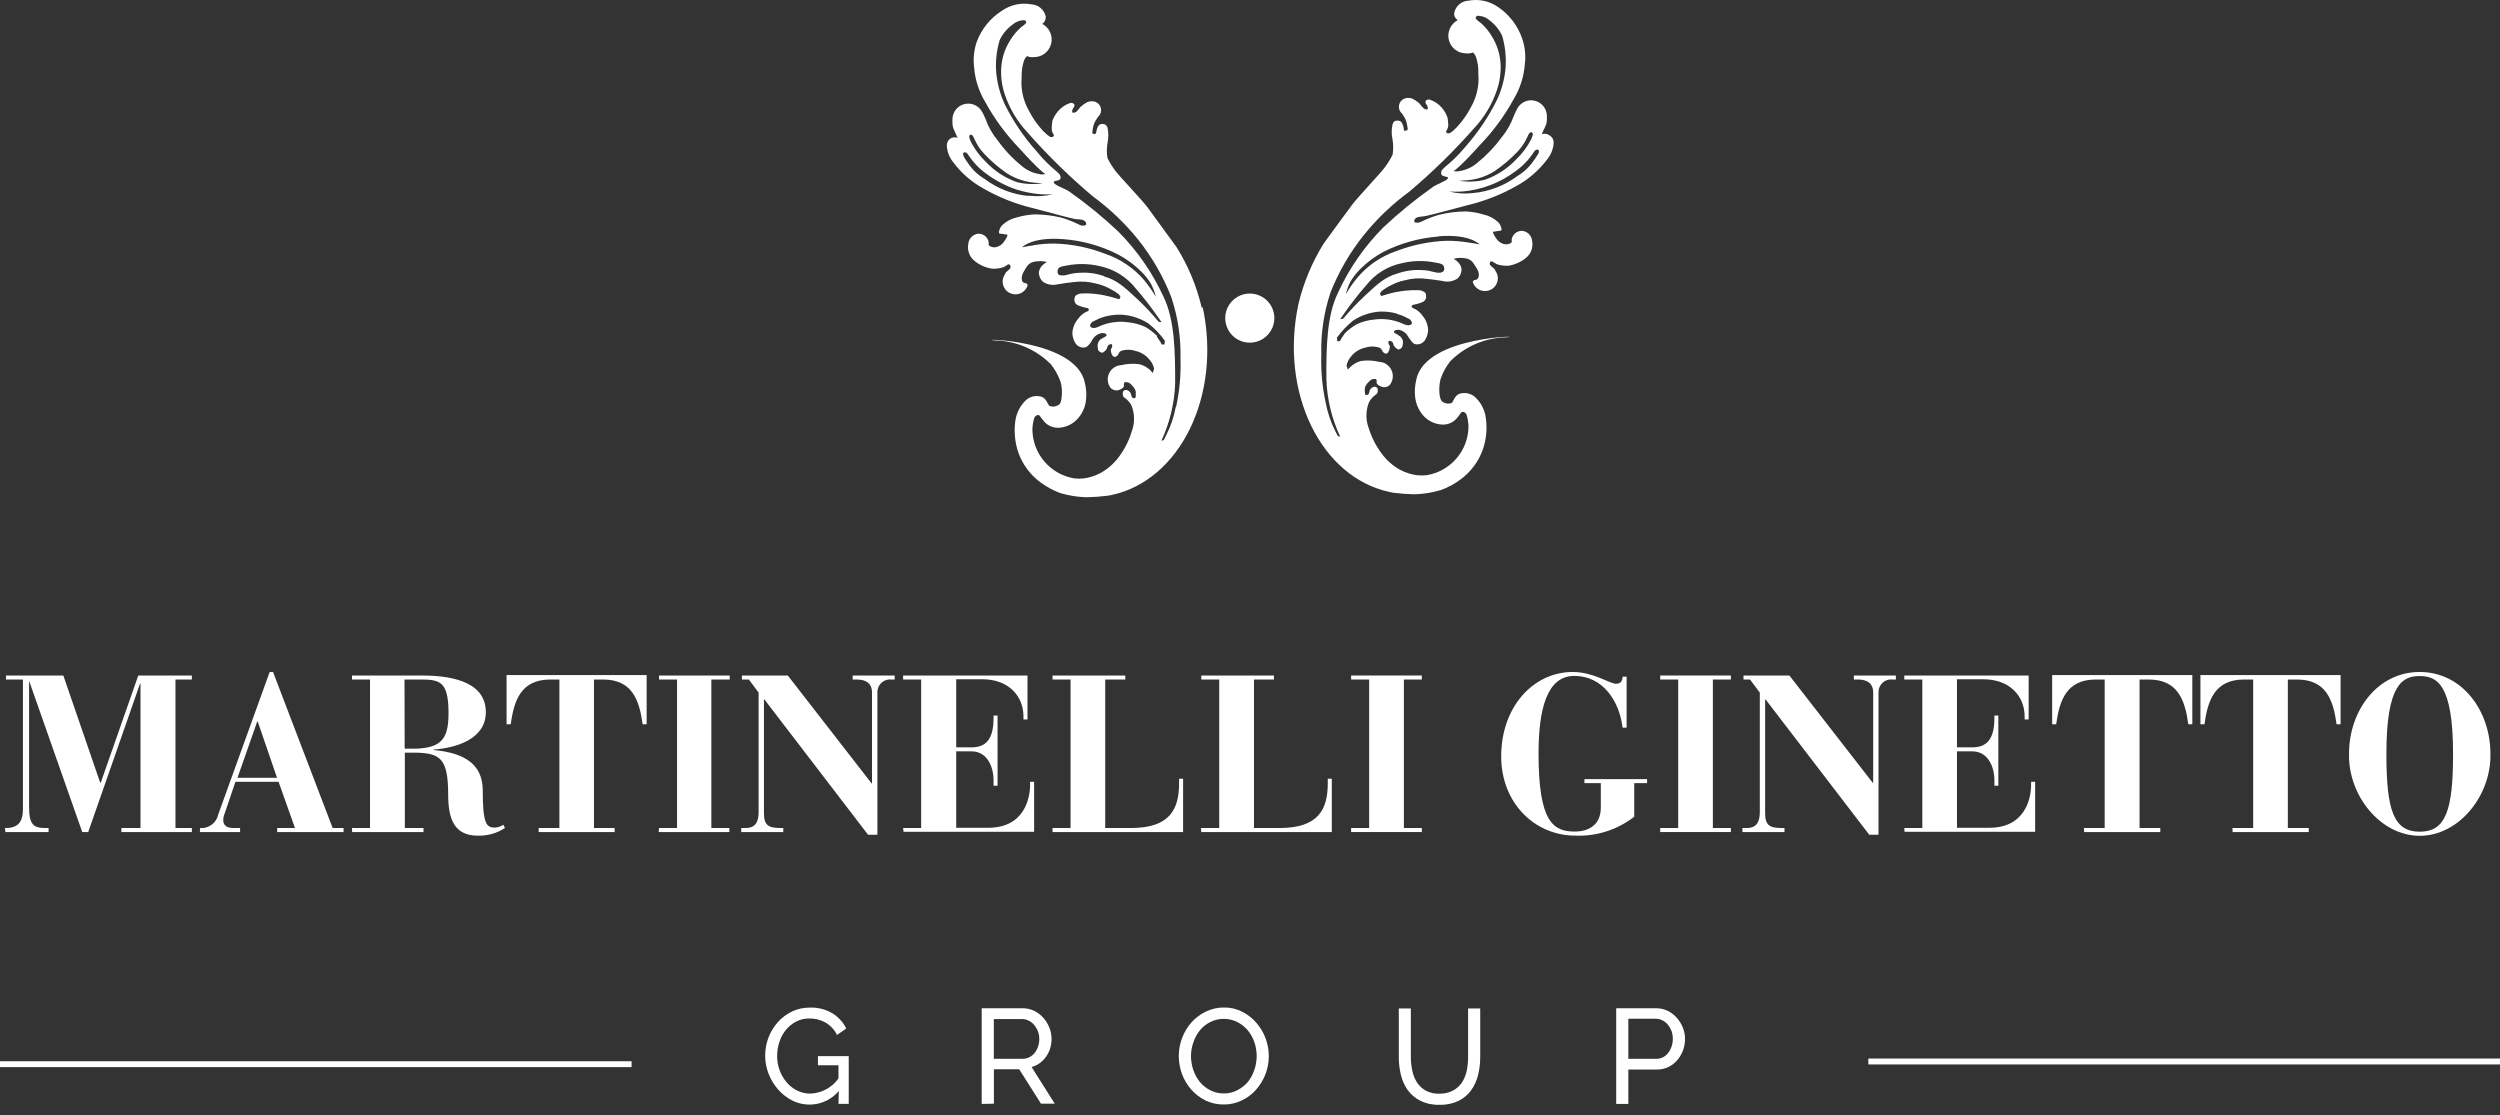 <svg width="213" height="95" viewBox="0 0 213 95" fill="none" xmlns="http://www.w3.org/2000/svg">
<rect x="0" y="0" width="213" height="95" fill="#333333" stroke="none"/>
<path d="M0.419 70.548H0.496C1.766 70.548 1.954 69.738 1.954 68.922V57.895H0.51V57.553H5.395L8.543 66.702H8.578L11.781 57.553H16.346V57.895H14.95V70.548H16.346V70.89H10.343V70.548H11.97V58.236H11.935L7.517 70.89H7.007L2.478 58.006V68.754C2.478 70.283 2.876 70.548 3.874 70.548H4.139V70.89H0.468L0.419 70.548Z" fill="white"/>
<path d="M17.05 70.548H17.294C17.602 70.521 17.893 70.397 18.125 70.194C18.357 69.99 18.519 69.719 18.586 69.417L22.976 57.252H23.262L28.343 70.548H29.271V70.89H23.618V70.548H25.132L23.736 66.612H20.058L19.151 69.285C19.073 69.464 19.029 69.655 19.018 69.85C19.018 70.478 19.549 70.548 19.926 70.548H20.456V70.89H17.029L17.05 70.548ZM23.604 66.27L21.957 61.475H21.915L20.233 66.27H23.604Z" fill="white"/>
<path d="M29.99 70.548H31.525V57.895H29.99V57.553H35.936C38.03 57.553 41.394 57.895 41.394 60.679C41.394 62.975 38.853 63.729 36.941 63.862V63.904C39.733 64.148 41.087 65.23 41.129 67.254C41.129 70.227 41.429 70.513 42.19 70.513C42.439 70.491 42.679 70.407 42.888 70.269L43.02 70.548C42.333 70.997 41.524 71.224 40.703 71.197C38.679 71.197 38.184 69.752 38.184 67.672C38.184 64.623 37.486 64.183 35.496 64.127H34.492V70.548H36.083V70.89H30.004L29.99 70.548ZM34.477 63.785H35.538C37.716 63.673 38.267 62.843 38.211 60.47C38.156 58.097 37.472 57.895 35.859 57.895H34.464L34.477 63.785Z" fill="white"/>
<path d="M45.903 70.548H47.661V57.895H46.887C44.423 57.895 43.795 59.618 43.516 61.705H43.16V57.518H55.094V61.705H54.752C54.466 59.611 53.845 57.895 51.381 57.895H50.606V70.548H52.365V70.89H45.889L45.903 70.548Z" fill="white"/>
<path d="M56.148 70.548H57.684V57.895H56.148V57.553H62.171V57.895H60.608V70.548H62.143V70.89H56.12L56.148 70.548Z" fill="white"/>
<path d="M63.155 70.548H63.497C64.084 70.548 64.635 70.346 64.635 69.187V59.011L63.804 57.895H63.211V57.553H67.12L74.259 66.744H74.294V58.976C74.294 58.278 73.841 57.895 73.01 57.895H72.647V57.553H76.227V57.895H75.962C75.814 57.876 75.664 57.888 75.522 57.931C75.379 57.974 75.246 58.045 75.133 58.142C75.019 58.238 74.927 58.357 74.862 58.491C74.797 58.626 74.76 58.772 74.755 58.92V71.12H73.959L65.13 59.597H65.088V69.285C65.088 70.359 65.507 70.548 66.568 70.548H66.736V70.89H63.155V70.548Z" fill="white"/>
<path d="M76.946 70.548H78.482V57.895H76.946V57.553H87.541V61.3H87.199V61.035C87.199 59.311 85.929 57.873 83.709 57.873H81.469V63.673H82.781C84.009 63.673 84.651 62.975 84.651 61.168V60.965H84.993V66.947H84.651V66.514C84.651 65.167 84.009 64.015 82.781 64.015H81.469V70.527H84.198C87.311 70.527 87.764 67.952 87.764 66.877V66.612H88.106V70.869H76.981L76.946 70.548Z" fill="white"/>
<path d="M89.676 70.548H91.212V57.895H89.676V57.553H95.874V57.895H94.164V70.548H96.349C99.698 70.548 100.459 68.922 100.459 66.723V66.346H100.801V70.89H89.676V70.548Z" fill="white"/>
<path d="M102.316 70.548H103.879V57.895H102.351V57.553H108.541V57.895H106.838V70.548H109.016C112.366 70.548 113.127 68.922 113.127 66.723V66.346H113.469V70.89H102.351L102.316 70.548Z" fill="white"/>
<path d="M115.116 70.548H116.651V57.895H115.116V57.553H121.139V57.895H119.61V70.548H121.139V70.89H115.116V70.548Z" fill="white"/>
<path d="M139.236 69.585C137.81 70.694 136.038 71.265 134.232 71.197C130.742 71.197 127.902 68.405 127.902 64.448C127.902 60.205 130.652 57.252 134.002 57.252C135.747 57.252 137.17 58.258 137.68 58.258C138.078 58.258 138.245 58.006 138.245 57.65H138.587V61.998H138.245C137.98 59.765 136.584 57.587 134.134 57.587C131.81 57.587 131.084 60.379 131.084 64.218C131.084 70.108 132.376 70.848 134.176 70.848C135.425 70.848 136.389 70.22 136.389 68.817V66.723H134.993V66.381H140.332V66.723H139.236V69.585Z" fill="white"/>
<path d="M141.449 70.548H142.984V57.895H141.449V57.553H147.472V57.895H145.936V70.548H147.472V70.89H141.449V70.548Z" fill="white"/>
<path d="M148.456 70.548H148.798C149.384 70.548 149.936 70.346 149.936 69.187V59.011L149.105 57.895H148.547V57.553H152.455L159.595 66.744V58.976C159.595 58.278 159.141 57.895 158.311 57.895H157.948V57.553H161.528V57.895H161.263C161.115 57.875 160.964 57.887 160.82 57.929C160.676 57.971 160.543 58.042 160.429 58.139C160.315 58.236 160.222 58.355 160.156 58.49C160.091 58.624 160.054 58.771 160.049 58.92V71.12H159.26L150.431 59.597H150.389V69.285C150.389 70.359 150.808 70.548 151.869 70.548H152.036V70.89H148.456V70.548Z" fill="white"/>
<path d="M162.247 70.548H163.782V57.895H162.247V57.553H172.841V61.3H172.499V61.035C172.499 59.311 171.229 57.873 168.975 57.873H166.734V63.673H168.046C169.275 63.673 169.924 62.975 169.924 61.168V60.965H170.259V66.947H169.924V66.514C169.924 65.167 169.275 64.015 168.046 64.015H166.734V70.527H169.484C172.597 70.527 173.051 67.952 173.051 66.877V66.612H173.393V70.869H162.268L162.247 70.548Z" fill="white"/>
<path d="M177.552 70.548H179.318V57.895H178.557C176.101 57.895 175.472 59.618 175.186 61.705H174.844V57.518H186.786V61.705H186.444C186.158 59.611 185.53 57.895 183.073 57.895H182.291V70.548H184.057V70.89H177.573L177.552 70.548Z" fill="white"/>
<path d="M190.206 70.548H191.972V57.895H191.19C188.733 57.895 188.105 59.618 187.819 61.705H187.477V57.518H199.418V61.705H199.076C198.79 59.611 198.169 57.895 195.706 57.895H194.924V70.548H196.704V70.89H190.22L190.206 70.548Z" fill="white"/>
<path d="M206.161 57.252C209.741 57.252 212.184 60.512 212.184 64.232C212.26 67.77 209.511 71.211 206.161 71.211C202.81 71.211 200.061 67.777 200.137 64.232C200.137 60.512 202.58 57.252 206.161 57.252ZM209.001 64.232C209.001 58.243 207.605 57.601 206.161 57.601C204.716 57.601 203.32 58.243 203.32 64.232C203.32 69.04 203.941 70.862 206.161 70.862C208.38 70.862 209.001 69.033 209.001 64.225V64.232Z" fill="white"/>
<path d="M71.467 92.951C70.991 93.515 70.338 93.901 69.615 94.046C68.891 94.192 68.14 94.089 67.482 93.754C67.029 93.521 66.623 93.204 66.289 92.819C65.946 92.427 65.675 91.978 65.486 91.493C65.293 91.004 65.194 90.483 65.193 89.957C65.185 88.898 65.571 87.874 66.275 87.082C66.612 86.706 67.02 86.4 67.475 86.182C67.948 85.958 68.466 85.843 68.99 85.847C69.673 85.82 70.349 85.992 70.937 86.342C71.435 86.656 71.838 87.1 72.102 87.626L71.314 88.178C71.099 87.738 70.759 87.371 70.337 87.124C69.911 86.885 69.429 86.764 68.941 86.775C68.549 86.769 68.163 86.863 67.817 87.047C67.487 87.22 67.195 87.457 66.959 87.745C66.714 88.048 66.527 88.394 66.407 88.764C66.276 89.151 66.21 89.556 66.212 89.964C66.209 90.386 66.282 90.804 66.428 91.2C66.565 91.573 66.769 91.918 67.028 92.219C67.273 92.512 67.578 92.75 67.922 92.917C68.27 93.091 68.656 93.18 69.046 93.175C69.517 93.157 69.978 93.032 70.393 92.808C70.808 92.584 71.166 92.268 71.439 91.884V90.76H69.688V89.985H72.312V94.047H71.439L71.467 92.951Z" fill="white"/>
<path d="M83.64 94.054V85.902H87.129C87.472 85.9 87.811 85.976 88.12 86.126C88.416 86.275 88.682 86.478 88.902 86.726C89.116 86.975 89.288 87.258 89.412 87.563C89.53 87.866 89.592 88.188 89.593 88.512C89.592 88.789 89.552 89.064 89.474 89.329C89.395 89.578 89.277 89.814 89.125 90.027C88.978 90.239 88.796 90.425 88.588 90.578C88.379 90.732 88.142 90.844 87.89 90.906L89.865 94.033H88.693L86.836 91.102H84.68V94.033L83.64 94.054ZM84.673 90.208H87.136C87.338 90.211 87.537 90.163 87.716 90.069C87.889 89.978 88.041 89.852 88.162 89.699C88.42 89.358 88.555 88.94 88.546 88.512C88.55 88.29 88.51 88.07 88.427 87.863C88.351 87.665 88.243 87.482 88.106 87.319C87.978 87.166 87.819 87.042 87.639 86.956C87.461 86.867 87.265 86.822 87.066 86.823H84.673V90.208Z" fill="white"/>
<path d="M104.263 94.103C103.72 94.109 103.183 93.989 102.693 93.754C102.232 93.525 101.822 93.207 101.486 92.819C101.146 92.431 100.881 91.984 100.704 91.499C100.525 91.01 100.432 90.493 100.432 89.971C100.434 88.909 100.823 87.884 101.527 87.089C101.873 86.711 102.287 86.403 102.749 86.181C103.228 85.952 103.753 85.835 104.284 85.839C104.825 85.83 105.36 85.955 105.841 86.202C106.302 86.436 106.712 86.758 107.048 87.151C107.386 87.54 107.651 87.987 107.83 88.471C108.009 88.955 108.102 89.468 108.102 89.985C108.1 91.043 107.71 92.063 107.006 92.853C106.668 93.236 106.254 93.545 105.792 93.761C105.316 93.992 104.792 94.109 104.263 94.103ZM101.472 89.971C101.472 90.38 101.541 90.785 101.674 91.171C101.8 91.544 101.992 91.891 102.239 92.197C102.483 92.489 102.785 92.727 103.126 92.895C103.48 93.074 103.873 93.165 104.27 93.161C104.679 93.167 105.083 93.068 105.443 92.874C105.777 92.7 106.076 92.463 106.322 92.177C106.562 91.868 106.748 91.521 106.873 91.15C107.134 90.386 107.134 89.556 106.873 88.792C106.746 88.42 106.552 88.075 106.301 87.773C106.054 87.484 105.753 87.247 105.415 87.075C105.058 86.898 104.665 86.806 104.267 86.806C103.868 86.806 103.476 86.898 103.119 87.075C102.781 87.245 102.482 87.483 102.239 87.773C101.994 88.076 101.805 88.421 101.681 88.792C101.544 89.172 101.474 89.573 101.472 89.978V89.971Z" fill="white"/>
<path d="M122.639 93.182C123.05 93.195 123.458 93.098 123.819 92.903C124.124 92.736 124.383 92.496 124.573 92.205C124.767 91.897 124.902 91.556 124.971 91.2C125.046 90.82 125.083 90.435 125.082 90.048V85.923H126.115V90.048C126.118 90.575 126.054 91.1 125.927 91.611C125.813 92.079 125.609 92.52 125.327 92.91C125.046 93.29 124.677 93.596 124.252 93.803C123.751 94.034 123.204 94.146 122.653 94.131C122.087 94.15 121.524 94.03 121.013 93.782C120.586 93.572 120.217 93.26 119.939 92.875C119.66 92.479 119.461 92.034 119.352 91.563C119.234 91.067 119.176 90.558 119.178 90.048V85.923H120.204V90.048C120.203 90.442 120.245 90.835 120.329 91.221C120.398 91.578 120.533 91.918 120.727 92.226C120.918 92.514 121.174 92.753 121.474 92.924C121.833 93.111 122.235 93.2 122.639 93.182Z" fill="white"/>
<path d="M137.701 94.054V85.902H141.1C141.443 85.899 141.782 85.975 142.091 86.126C142.389 86.271 142.655 86.475 142.872 86.726C143.089 86.974 143.261 87.257 143.382 87.563C143.504 87.865 143.565 88.187 143.563 88.512C143.564 88.843 143.507 89.171 143.396 89.483C143.283 89.788 143.118 90.072 142.907 90.32C142.697 90.566 142.438 90.766 142.147 90.906C141.842 91.054 141.508 91.128 141.169 91.123H138.734V94.054H137.701ZM138.734 90.208H141.114C141.315 90.212 141.513 90.166 141.693 90.076C141.863 89.984 142.013 89.858 142.133 89.706C142.258 89.542 142.355 89.358 142.419 89.162C142.489 88.952 142.524 88.733 142.523 88.512C142.527 88.275 142.487 88.038 142.405 87.814C142.327 87.619 142.219 87.438 142.084 87.277C141.951 87.127 141.79 87.006 141.609 86.921C141.432 86.838 141.239 86.796 141.044 86.796H138.734V90.208Z" fill="white"/>
<path d="M53.81 90.418H0V90.92H53.81V90.418Z" fill="white"/>
<path d="M213 90.188H159.183V90.69H213V90.188Z" fill="white"/>
<path fill-rule="evenodd" clip-rule="evenodd" d="M131.845 11.434C131.684 11.384 131.511 11.384 131.35 11.434L131.433 11.259C131.433 11.259 131.496 11.113 131.657 10.777C131.754 10.578 131.802 10.357 131.796 10.136C131.796 10.052 131.796 9.975 131.796 9.891C131.794 9.534 131.652 9.193 131.4 8.941C131.148 8.689 130.806 8.546 130.449 8.544C130.209 8.545 129.974 8.61 129.768 8.733C129.561 8.855 129.392 9.031 129.277 9.242L129.151 9.486C129.083 9.618 129.023 9.753 128.97 9.891C128.739 10.538 128.399 11.14 127.965 11.671C127.366 12.492 126.662 13.231 125.871 13.869C125.45 14.236 124.935 14.477 124.384 14.567C124.209 14.617 124.023 14.617 123.847 14.567C123.847 14.567 124.224 14.428 126.045 12.404C127.198 11.216 128.184 9.878 128.977 8.426C129.508 7.54 129.828 6.544 129.912 5.515C130.009 4.786 129.94 4.044 129.71 3.345C129.339 2.214 128.599 1.24 127.609 0.581C127.248 0.334 126.843 0.161 126.415 0.071C125.988 -0.019 125.546 -0.023 125.117 0.057C124.827 0.069 124.55 0.178 124.33 0.367C124.109 0.555 123.959 0.813 123.903 1.097C123.819 1.453 124.196 1.718 124.196 1.718C123.9 1.875 123.665 2.126 123.529 2.432C123.392 2.737 123.361 3.079 123.441 3.404C123.522 3.729 123.708 4.018 123.971 4.225C124.234 4.431 124.559 4.544 124.894 4.545C125.1 4.574 125.309 4.547 125.501 4.468C125.596 4.561 125.674 4.67 125.731 4.789C125.898 5.259 125.974 5.757 125.955 6.255C126.042 7.25 125.826 8.248 125.333 9.116C125.014 9.731 124.615 10.301 124.147 10.812C124.014 10.931 123.784 11.161 123.784 11.161L123.638 11.266L123.519 11.357H123.393H123.282L123.198 11.21C123.238 11.148 123.273 11.083 123.303 11.015C123.361 10.913 123.392 10.797 123.393 10.68C123.388 10.46 123.367 10.241 123.331 10.024C123.227 9.723 123.068 9.444 122.863 9.2C122.596 8.879 122.246 8.638 121.851 8.502C121.794 8.48 121.732 8.473 121.672 8.483C121.612 8.492 121.555 8.519 121.509 8.558C121.453 8.558 121.453 8.663 121.453 8.719C121.453 8.766 121.468 8.812 121.495 8.851C121.518 8.896 121.549 8.936 121.586 8.97L121.648 9.151C121.656 9.164 121.66 9.179 121.66 9.193C121.66 9.208 121.656 9.222 121.648 9.235L121.607 9.326H121.502C121.42 9.315 121.345 9.278 121.285 9.221C121.164 9.108 121.057 8.982 120.964 8.844C120.784 8.674 120.579 8.53 120.357 8.419C120.228 8.361 120.087 8.335 119.946 8.342C119.846 8.342 119.747 8.361 119.654 8.4C119.562 8.438 119.478 8.494 119.408 8.565C119.337 8.635 119.281 8.719 119.243 8.811C119.204 8.904 119.185 9.003 119.185 9.103C119.184 9.217 119.21 9.331 119.261 9.434C119.312 9.537 119.386 9.626 119.478 9.696C119.518 9.782 119.567 9.864 119.625 9.94C119.739 10.119 119.819 10.318 119.862 10.526C119.895 10.671 119.921 10.818 119.939 10.966C119.939 11.113 119.862 11.106 119.729 11.14C119.597 11.175 119.597 11.008 119.597 10.952C119.584 10.798 119.539 10.648 119.464 10.512C119.432 10.437 119.377 10.373 119.307 10.331C119.237 10.288 119.155 10.268 119.073 10.275C118.745 10.275 118.731 10.422 118.647 10.582C118.547 11.018 118.547 11.472 118.647 11.908C118.718 12.333 118.718 12.767 118.647 13.192C118.446 13.584 118.213 13.957 117.949 14.309C117.656 14.707 115.695 16.801 115.255 17.373C114.816 17.945 112.778 20.751 112.778 20.751C111.783 22.349 111.054 24.098 110.621 25.93C109.016 33.474 112.568 40.684 118.403 41.919L118.71 41.982C119.308 42.058 119.909 42.102 120.511 42.114C121.282 42.094 122.048 41.969 122.786 41.745C123.384 41.527 123.947 41.221 124.454 40.837C125.315 40.201 125.968 39.324 126.331 38.318C126.63 37.46 126.721 36.544 126.597 35.645C126.516 34.927 126.17 34.265 125.627 33.788C125.454 33.651 125.252 33.557 125.036 33.513C124.82 33.47 124.596 33.478 124.384 33.537C123.931 33.669 123.826 34.235 123.686 34.333C123.573 34.375 123.453 34.393 123.332 34.385C123.212 34.376 123.094 34.342 122.988 34.284C122.758 34.165 122.688 33.928 122.646 33.586C122.601 33.161 122.629 32.731 122.73 32.316C122.917 31.756 123.2 31.234 123.568 30.773C124.82 29.513 126.51 28.786 128.286 28.742C130.379 28.596 121.453 28.533 120.671 32.337L120.609 32.644C120.54 33.021 120.526 33.407 120.567 33.788C120.626 34.42 120.894 35.014 121.327 35.477C121.54 35.697 121.795 35.872 122.077 35.992C122.359 36.112 122.662 36.174 122.968 36.175C123.171 36.173 123.372 36.13 123.559 36.05C123.746 35.97 123.915 35.853 124.056 35.708C124.221 35.523 124.372 35.327 124.51 35.121C124.552 35.079 124.81 35.031 124.957 35.338C125.053 35.664 125.107 36.002 125.117 36.343C125.105 37.345 124.739 38.31 124.084 39.069C123.429 39.828 122.527 40.33 121.537 40.488C121.27 40.519 121.001 40.519 120.734 40.488C120.234 40.424 119.749 40.271 119.303 40.035C118.676 39.694 118.132 39.217 117.712 38.639C117.22 37.974 116.844 37.231 116.602 36.44C116.346 35.732 116.361 34.954 116.644 34.256C116.79 33.997 116.993 33.775 117.237 33.607L117.342 33.509C117.367 33.444 117.381 33.376 117.384 33.307C117.384 33.209 117.384 33.237 117.384 33.16C117.379 33.12 117.363 33.083 117.339 33.051C117.314 33.019 117.282 32.994 117.244 32.979C117.204 32.957 117.158 32.946 117.112 32.946C117.066 32.946 117.02 32.957 116.979 32.979C116.887 33.025 116.806 33.092 116.742 33.174C116.693 33.278 116.658 33.389 116.637 33.502C116.63 33.529 116.618 33.554 116.601 33.575C116.584 33.597 116.563 33.615 116.539 33.629C116.515 33.643 116.488 33.651 116.461 33.655C116.433 33.658 116.406 33.656 116.379 33.649C116.302 33.649 116.288 33.516 116.281 33.39C116.276 33.304 116.276 33.218 116.281 33.132C116.288 33.053 116.307 32.975 116.337 32.902C116.41 32.759 116.509 32.631 116.63 32.525C116.723 32.403 116.857 32.319 117.007 32.288C117.245 32.288 117.272 32.288 117.293 32.434C117.314 32.581 117.154 32.748 117.74 32.958C117.863 32.998 117.995 33.001 118.119 32.966C118.243 32.932 118.354 32.861 118.438 32.762C118.566 32.584 118.644 32.375 118.663 32.156C118.683 31.938 118.643 31.718 118.548 31.52C118.453 31.322 118.306 31.154 118.124 31.032C117.941 30.91 117.729 30.84 117.51 30.829C117.005 30.709 116.482 30.683 115.967 30.752C115.519 30.872 115.122 31.134 114.837 31.499L114.725 31.15C114.782 30.866 114.912 30.601 115.102 30.382C115.409 29.987 115.847 29.715 116.337 29.615C116.641 29.514 116.966 29.495 117.279 29.559C117.705 29.615 117.712 29.789 117.775 29.908C117.838 30.026 117.852 30.005 117.949 30.082C117.973 30.104 118.003 30.12 118.035 30.127C118.066 30.134 118.1 30.133 118.131 30.124L118.243 30.061C118.286 29.995 118.323 29.925 118.354 29.852C118.389 29.75 118.41 29.645 118.417 29.538C118.417 29.44 118.319 29.356 118.298 29.259C118.229 28.896 118.578 29.084 118.633 29.14C118.689 29.233 118.729 29.334 118.752 29.44C118.836 29.568 118.948 29.676 119.08 29.754C119.178 29.817 119.331 29.705 119.331 29.705C119.331 29.705 119.485 29.656 119.52 29.321C119.539 29.222 119.539 29.12 119.52 29.021C119.481 28.901 119.42 28.79 119.338 28.693C119.178 28.571 119.008 28.464 118.829 28.372C118.71 28.296 118.752 28.114 119.101 28.1C119.197 28.096 119.293 28.115 119.38 28.156C119.579 28.233 119.753 28.363 119.883 28.533C119.993 28.716 120.115 28.893 120.246 29.063C120.483 29.356 120.553 29.328 120.79 29.342C120.906 29.332 121.018 29.299 121.12 29.244C121.222 29.188 121.312 29.113 121.383 29.021C121.558 28.757 121.659 28.451 121.676 28.135C121.662 27.678 121.492 27.24 121.195 26.893C120.99 26.593 120.698 26.364 120.357 26.237C120.357 26.237 120.246 26.153 120.267 26.097C120.287 26.051 120.318 26.01 120.357 25.978L120.713 25.902C120.896 25.851 121.076 25.788 121.251 25.713C121.341 25.663 121.414 25.585 121.459 25.491C121.504 25.398 121.519 25.292 121.502 25.19C121.502 24.939 121.383 24.897 121.202 24.799C121.02 24.701 120.846 24.722 120.378 24.722C119.91 24.738 119.443 24.79 118.982 24.876C118.361 24.98 117.796 25.211 117.712 25.211C117.628 25.211 117.628 25.12 117.586 25.064C117.545 25.008 117.656 24.897 117.698 24.82C117.958 24.607 118.244 24.429 118.55 24.289C118.902 24.099 119.281 23.963 119.673 23.885C120.282 23.716 120.918 23.674 121.544 23.759C121.963 23.801 122.374 23.85 122.905 23.94C123.118 23.997 123.34 24.009 123.558 23.974C123.775 23.939 123.983 23.858 124.168 23.738C124.285 23.636 124.377 23.509 124.439 23.366C124.5 23.224 124.529 23.07 124.524 22.915C124.493 22.707 124.398 22.514 124.252 22.363C124.135 22.237 123.998 22.131 123.847 22.049C124.179 21.96 124.527 21.946 124.866 22.007C125.459 22.105 125.564 22.503 125.829 22.893C126.094 23.284 126.004 23.682 125.864 23.78C125.786 23.838 125.689 23.865 125.592 23.857L125.473 24.017C125.541 24.244 125.68 24.442 125.87 24.583C126.06 24.724 126.29 24.8 126.527 24.799C126.816 24.799 127.093 24.684 127.297 24.48C127.501 24.276 127.616 23.999 127.616 23.71C127.619 23.547 127.58 23.386 127.504 23.242L127.33 22.915C127.246 22.852 127.167 22.785 127.092 22.712L126.946 22.566C126.89 22.489 126.946 22.447 126.946 22.391C126.95 22.346 126.97 22.304 127.001 22.272H127.134C127.134 22.272 127.246 22.349 127.546 22.517C127.857 22.614 128.183 22.657 128.509 22.642C129.097 22.552 129.647 22.295 130.093 21.902C130.281 21.727 130.42 21.507 130.497 21.262C130.574 21.018 130.586 20.758 130.533 20.507C130.511 20.293 130.416 20.094 130.265 19.942C130.114 19.79 129.916 19.693 129.703 19.669C129.478 19.657 129.257 19.733 129.087 19.88C128.917 20.027 128.809 20.234 128.788 20.458C128.788 20.458 128.837 20.576 128.788 20.639C128.757 20.683 128.713 20.717 128.663 20.737C128.589 20.777 128.508 20.803 128.425 20.814C128.353 20.818 128.281 20.818 128.209 20.814C128.008 20.774 127.822 20.68 127.672 20.541C127.577 20.458 127.497 20.359 127.434 20.248C127.35 20.134 127.279 20.01 127.225 19.878C127.148 19.683 127.344 19.732 127.344 19.732C127.437 19.707 127.533 19.691 127.63 19.683C127.867 19.648 127.937 19.683 127.93 19.509C127.916 19.422 127.89 19.337 127.853 19.257C127.803 19.116 127.716 18.991 127.602 18.894C127.265 18.585 126.85 18.372 126.401 18.28C125.908 18.126 125.396 18.037 124.88 18.015C124.125 18.021 123.373 18.114 122.639 18.294C122.112 18.439 121.6 18.636 121.111 18.881L120.881 18.964C120.803 18.982 120.722 18.982 120.643 18.964C120.525 18.964 120.497 18.881 120.497 18.881C120.489 18.824 120.497 18.767 120.521 18.715C120.544 18.663 120.582 18.619 120.629 18.587C120.804 18.441 121.125 18.469 121.46 18.406C121.795 18.343 123.254 17.952 125.026 17.485C126.516 17.13 127.947 16.563 129.277 15.803C130.266 15.25 131.129 14.496 131.81 13.59C132.138 13.195 132.333 12.707 132.369 12.194C132.38 12.048 132.345 11.902 132.269 11.777C132.192 11.651 132.078 11.553 131.943 11.496L131.845 11.434ZM124.964 15.363C125.803 15.3 126.615 15.034 127.33 14.588C128.037 14.107 128.692 13.552 129.284 12.934C130.212 11.943 130.135 11.273 130.47 11.266C130.617 11.266 130.596 11.482 130.589 11.517C130.548 11.666 130.489 11.809 130.414 11.943C130.099 12.546 129.686 13.093 129.193 13.562C128.456 14.353 127.539 14.954 126.52 15.314C125.8 15.488 125.053 15.519 124.322 15.405L124.964 15.363ZM119.038 26.753C119.314 26.82 119.579 26.923 119.827 27.06L120.127 27.214C120.127 27.214 120.469 27.542 120.176 27.674C119.883 27.807 119.534 27.57 119.331 27.5C118.999 27.367 118.652 27.276 118.298 27.228C117.889 27.171 117.473 27.171 117.063 27.228C116.543 27.277 116.035 27.416 115.563 27.639C115.205 27.852 114.875 28.108 114.579 28.4L114.292 28.826L114.174 29.049L113.943 29.084L113.902 28.777C114.298 28.225 114.768 27.73 115.297 27.304C115.963 26.872 116.726 26.613 117.517 26.551C118.023 26.525 118.529 26.582 119.017 26.718L119.038 26.753ZM122.772 23.229C122.656 23.242 122.539 23.242 122.423 23.229L122.074 23.152C121.778 23.07 121.474 23.023 121.167 23.012C120.457 22.968 119.745 23.065 119.073 23.298C118.026 23.598 117.391 24.157 116.281 25.204C115.625 25.816 115.007 26.469 114.432 27.158L114.188 27.2L114.523 26.704C115.103 25.876 115.727 25.079 116.393 24.317C117.155 23.335 118.245 22.661 119.464 22.419C120.366 22.203 121.303 22.182 122.214 22.356C122.835 22.454 122.988 22.531 123.037 22.768C123.107 23.117 122.898 23.18 122.779 23.208L122.772 23.229ZM122.577 20.13C125.271 19.913 126.066 20.828 126.066 20.828L125.843 20.779C125.843 20.779 125.347 20.688 125.145 20.667C124.525 20.562 123.897 20.511 123.268 20.514C121.796 20.565 120.342 20.862 118.969 21.393C117.671 21.832 116.519 22.619 115.639 23.668C115.277 24.105 114.952 24.572 114.669 25.064C114.751 24.706 114.875 24.36 115.039 24.031C115.275 23.625 115.563 23.252 115.898 22.922C116.483 22.334 117.154 21.837 117.887 21.449C119.347 20.713 120.939 20.272 122.57 20.151L122.577 20.13ZM121.99 15.998C120.539 17.025 119.161 18.151 117.866 19.369C116.254 20.986 114.943 22.877 113.992 24.952C113.036 26.914 112.994 29.628 113.008 32.309C113.062 34 113.461 35.663 114.181 37.194L113.985 37.159L113.769 36.733C113.386 35.973 113.111 35.162 112.952 34.326C112.657 32.971 112.53 31.586 112.575 30.201C112.526 28.417 112.789 26.639 113.35 24.945C114.047 23.168 115.009 21.506 116.205 20.018C117.318 18.634 118.609 17.402 120.043 16.354C122.038 14.674 123.904 12.847 125.627 10.889C126.471 9.979 127.115 8.902 127.518 7.728C127.77 7.013 127.883 6.258 127.853 5.501C127.814 4.653 127.559 3.83 127.113 3.107C126.854 2.664 126.524 2.265 126.136 1.928C126.037 1.866 125.944 1.796 125.857 1.718C125.71 1.572 125.717 1.509 125.717 1.509L125.822 1.356C125.898 1.337 125.977 1.337 126.052 1.356C126.36 1.381 126.652 1.506 126.883 1.711C127.349 2.057 127.725 2.509 127.979 3.031C128.246 3.936 128.345 4.882 128.272 5.822C128.183 6.771 127.928 7.698 127.518 8.558C126.811 9.972 125.924 11.288 124.88 12.473C123.421 14.232 122.744 14.281 122.786 14.763C122.786 15.133 123.442 14.972 123.365 15.188C123.289 15.405 122.493 15.642 122.011 15.97L121.99 15.998ZM131.029 13.143C130.939 13.304 130.839 13.458 130.728 13.604C130.357 14.173 129.86 14.651 129.277 15C128.186 15.816 126.892 16.316 125.536 16.445C124.848 16.533 124.149 16.49 123.477 16.319C123.835 16.338 124.194 16.338 124.552 16.319C126.221 16.186 127.817 15.578 129.151 14.567C129.767 14.124 130.293 13.568 130.701 12.927C130.91 12.606 131.294 12.718 131.029 13.165" fill="white"/>
<path fill-rule="evenodd" clip-rule="evenodd" d="M102.386 26.216C101.959 24.382 101.23 22.632 100.229 21.037C100.229 21.037 98.198 18.245 97.758 17.652C97.319 17.059 95.351 14.986 95.058 14.595C94.79 14.245 94.557 13.872 94.36 13.478C94.285 13.051 94.285 12.614 94.36 12.187C94.452 11.752 94.452 11.303 94.36 10.868C94.269 10.708 94.255 10.589 93.934 10.561C93.851 10.553 93.767 10.572 93.696 10.614C93.624 10.657 93.568 10.722 93.536 10.798C93.465 10.935 93.42 11.085 93.403 11.238C93.403 11.294 93.334 11.441 93.271 11.427C93.208 11.413 93.055 11.427 93.068 11.252C93.082 11.078 93.124 10.868 93.138 10.812C93.184 10.605 93.264 10.407 93.376 10.226C93.436 10.151 93.487 10.069 93.529 9.982C93.619 9.91 93.691 9.818 93.74 9.714C93.79 9.61 93.816 9.497 93.815 9.382C93.815 9.282 93.796 9.183 93.757 9.092C93.719 9 93.663 8.916 93.592 8.846C93.521 8.776 93.437 8.721 93.345 8.683C93.253 8.646 93.154 8.627 93.054 8.628C92.914 8.619 92.773 8.643 92.643 8.698C92.425 8.812 92.223 8.956 92.043 9.123C91.945 9.259 91.838 9.388 91.722 9.507C91.658 9.56 91.58 9.594 91.498 9.605H91.394L91.352 9.521C91.344 9.507 91.34 9.492 91.34 9.476C91.34 9.46 91.344 9.444 91.352 9.43C91.352 9.375 91.407 9.256 91.407 9.256C91.442 9.22 91.473 9.181 91.498 9.137C91.525 9.098 91.54 9.052 91.54 9.005C91.54 8.949 91.54 8.872 91.484 8.844C91.44 8.803 91.385 8.776 91.325 8.766C91.265 8.756 91.204 8.764 91.149 8.788C90.752 8.92 90.401 9.162 90.137 9.486C89.929 9.726 89.768 10.003 89.662 10.303C89.622 10.533 89.603 10.767 89.607 11.001C89.608 11.118 89.639 11.233 89.697 11.336C89.725 11.402 89.761 11.465 89.802 11.524L89.711 11.671H89.607H89.474L89.362 11.587L89.216 11.482L88.846 11.133C88.377 10.621 87.978 10.048 87.659 9.43C87.169 8.564 86.954 7.568 87.045 6.576C87.026 6.078 87.1 5.581 87.262 5.11C87.321 4.988 87.402 4.877 87.499 4.782C87.69 4.865 87.9 4.893 88.106 4.866C88.441 4.865 88.766 4.752 89.029 4.546C89.292 4.339 89.478 4.05 89.559 3.725C89.639 3.4 89.608 3.058 89.471 2.752C89.335 2.447 89.1 2.196 88.804 2.039C88.903 1.969 88.983 1.874 89.034 1.764C89.086 1.654 89.107 1.532 89.097 1.411C89.037 1.127 88.885 0.871 88.664 0.683C88.443 0.495 88.166 0.385 87.876 0.371C87.446 0.29 87.005 0.296 86.577 0.387C86.149 0.478 85.744 0.653 85.384 0.902C84.379 1.533 83.613 2.481 83.207 3.596C82.974 4.294 82.903 5.036 82.997 5.766C83.081 6.799 83.403 7.797 83.939 8.684C84.732 10.133 85.715 11.468 86.864 12.655C88.692 14.686 89.069 14.825 89.069 14.825C88.891 14.874 88.703 14.874 88.525 14.825C87.975 14.733 87.461 14.492 87.038 14.127C86.255 13.492 85.562 12.753 84.979 11.929C84.54 11.401 84.2 10.798 83.974 10.149C83.926 10.031 83.821 9.807 83.793 9.745L83.66 9.5C83.511 9.242 83.28 9.041 83.004 8.928C82.728 8.815 82.422 8.797 82.134 8.877C81.847 8.957 81.594 9.13 81.415 9.369C81.237 9.608 81.143 9.9 81.148 10.198C81.141 10.277 81.141 10.357 81.148 10.435C81.143 10.658 81.19 10.878 81.287 11.078C81.448 11.419 81.504 11.566 81.504 11.566L81.595 11.741C81.431 11.687 81.255 11.687 81.092 11.741C80.958 11.799 80.846 11.897 80.77 12.022C80.695 12.147 80.661 12.293 80.673 12.438C80.705 12.95 80.898 13.439 81.225 13.834C81.905 14.744 82.771 15.498 83.765 16.047C85.093 16.812 86.525 17.381 88.015 17.736C89.788 18.203 91.24 18.601 91.575 18.657C91.91 18.713 92.231 18.657 92.412 18.831C92.46 18.863 92.498 18.907 92.521 18.959C92.545 19.011 92.553 19.068 92.545 19.125C92.51 19.173 92.457 19.205 92.398 19.215C92.32 19.233 92.239 19.233 92.161 19.215C92.098 19.215 92.161 19.215 91.924 19.132C91.438 18.883 90.928 18.684 90.402 18.538C89.668 18.361 88.917 18.27 88.162 18.266C87.644 18.289 87.13 18.376 86.634 18.524C86.185 18.621 85.771 18.836 85.433 19.146C85.322 19.245 85.236 19.369 85.182 19.509C85.143 19.587 85.119 19.672 85.112 19.76C85.112 19.955 85.168 19.899 85.405 19.927L85.698 19.976C85.698 19.976 85.887 19.934 85.817 20.123C85.762 20.257 85.689 20.384 85.601 20.5C85.541 20.609 85.463 20.708 85.37 20.793C85.218 20.928 85.032 21.022 84.833 21.065C84.758 21.069 84.684 21.069 84.609 21.065C84.529 21.052 84.451 21.026 84.379 20.988C84.324 20.97 84.277 20.933 84.247 20.883C84.198 20.828 84.247 20.709 84.247 20.709C84.227 20.484 84.121 20.275 83.95 20.126C83.78 19.978 83.558 19.902 83.332 19.913C83.118 19.938 82.919 20.035 82.768 20.189C82.617 20.342 82.523 20.543 82.502 20.758C82.451 21.009 82.464 21.268 82.541 21.513C82.618 21.757 82.756 21.977 82.942 22.154C83.388 22.547 83.938 22.803 84.526 22.893C84.852 22.909 85.178 22.867 85.489 22.768C85.632 22.694 85.77 22.61 85.901 22.517L86.033 22.552C86.064 22.582 86.083 22.621 86.089 22.663C86.089 22.726 86.089 22.768 86.089 22.845C86.044 22.897 85.995 22.946 85.943 22.991C85.845 23.089 85.712 23.194 85.712 23.194L85.538 23.515C85.462 23.661 85.424 23.824 85.426 23.989C85.426 24.252 85.521 24.506 85.693 24.704C85.865 24.902 86.103 25.032 86.363 25.068C86.624 25.105 86.888 25.046 87.108 24.903C87.329 24.76 87.49 24.542 87.562 24.289L87.443 24.129C87.346 24.137 87.249 24.11 87.171 24.052C87.031 23.954 86.976 23.556 87.213 23.166C87.45 22.775 87.583 22.384 88.169 22.286C88.51 22.226 88.859 22.238 89.195 22.321C89.044 22.407 88.906 22.512 88.783 22.635C88.636 22.788 88.54 22.983 88.511 23.194C88.507 23.348 88.537 23.502 88.599 23.644C88.66 23.786 88.752 23.914 88.867 24.017C89.052 24.136 89.26 24.215 89.477 24.25C89.695 24.284 89.917 24.274 90.13 24.22C90.668 24.129 91.072 24.073 91.491 24.031C92.117 23.949 92.752 23.992 93.362 24.157C93.755 24.239 94.136 24.375 94.492 24.561C94.793 24.709 95.079 24.886 95.344 25.092C95.385 25.169 95.49 25.28 95.448 25.343C95.406 25.406 95.406 25.49 95.323 25.49C94.908 25.355 94.486 25.243 94.059 25.155C93.599 25.067 93.132 25.013 92.664 24.994C92.196 24.994 92.014 24.994 91.84 25.071C91.666 25.148 91.568 25.21 91.54 25.462C91.523 25.566 91.538 25.673 91.585 25.768C91.631 25.863 91.705 25.942 91.798 25.992C91.972 26.069 92.152 26.132 92.336 26.181L92.684 26.257C92.727 26.288 92.76 26.329 92.782 26.376C92.782 26.432 92.684 26.509 92.684 26.509C92.345 26.64 92.053 26.871 91.847 27.172C91.549 27.519 91.38 27.957 91.365 28.414C91.382 28.731 91.486 29.038 91.666 29.3C91.737 29.392 91.826 29.466 91.929 29.521C92.031 29.575 92.144 29.607 92.259 29.614C92.489 29.614 92.559 29.614 92.803 29.342C93.047 29.07 92.964 29.07 93.159 28.812C93.287 28.638 93.465 28.507 93.669 28.435C93.754 28.39 93.851 28.37 93.948 28.379C94.297 28.379 94.332 28.575 94.22 28.651C93.969 28.819 93.78 28.868 93.704 28.965C93.62 29.062 93.56 29.177 93.529 29.3C93.509 29.399 93.509 29.501 93.529 29.601C93.529 29.928 93.724 29.984 93.724 29.984C93.724 29.984 93.871 30.089 93.969 30.033C94.102 29.957 94.215 29.849 94.297 29.719C94.339 29.621 94.359 29.475 94.422 29.419C94.485 29.363 94.827 29.168 94.75 29.538C94.75 29.635 94.639 29.719 94.639 29.817C94.643 29.921 94.662 30.025 94.695 30.124C94.729 30.199 94.768 30.271 94.813 30.34L94.925 30.403C94.956 30.413 94.989 30.413 95.021 30.406C95.053 30.399 95.082 30.383 95.106 30.361C95.204 30.285 95.225 30.298 95.281 30.187C95.337 30.075 95.344 29.894 95.776 29.831C96.091 29.773 96.415 29.795 96.719 29.894C97.207 29.998 97.644 30.269 97.954 30.661C98.145 30.879 98.276 31.144 98.331 31.429L98.212 31.778C97.93 31.412 97.535 31.149 97.088 31.031C96.572 30.962 96.047 30.988 95.539 31.108C95.32 31.118 95.108 31.187 94.925 31.308C94.742 31.428 94.595 31.596 94.5 31.794C94.404 31.991 94.365 32.211 94.384 32.429C94.404 32.648 94.482 32.857 94.611 33.034C94.697 33.129 94.808 33.198 94.931 33.233C95.054 33.269 95.185 33.27 95.309 33.237C95.888 33.02 95.735 32.867 95.755 32.713C95.776 32.56 95.804 32.539 96.035 32.567C96.185 32.593 96.319 32.676 96.412 32.797C96.529 32.906 96.628 33.033 96.705 33.174C96.739 33.249 96.76 33.329 96.767 33.411C96.774 33.495 96.774 33.579 96.767 33.662C96.767 33.795 96.767 33.9 96.67 33.928C96.616 33.939 96.56 33.931 96.513 33.904C96.465 33.877 96.429 33.833 96.412 33.781C96.392 33.665 96.357 33.552 96.307 33.446C96.245 33.365 96.167 33.298 96.076 33.251C95.989 33.215 95.891 33.215 95.804 33.251C95.768 33.269 95.736 33.295 95.712 33.328C95.688 33.361 95.671 33.399 95.665 33.439C95.653 33.487 95.653 33.538 95.665 33.586C95.667 33.652 95.679 33.718 95.7 33.781C95.734 33.819 95.771 33.854 95.811 33.886C96.057 34.051 96.258 34.274 96.397 34.535C96.681 35.233 96.696 36.011 96.439 36.719C96.202 37.511 95.829 38.255 95.337 38.918C94.913 39.495 94.367 39.971 93.738 40.314C93.302 40.542 92.83 40.693 92.343 40.76C92.076 40.793 91.806 40.793 91.54 40.76C90.55 40.6 89.649 40.095 88.994 39.336C88.339 38.576 87.973 37.61 87.96 36.608C87.966 36.269 88.02 35.933 88.12 35.61C88.267 35.296 88.525 35.351 88.56 35.393C88.702 35.598 88.856 35.793 89.02 35.98C89.306 36.271 89.694 36.439 90.102 36.447C90.409 36.446 90.713 36.383 90.996 36.264C91.278 36.144 91.535 35.969 91.749 35.749C92.197 35.29 92.473 34.692 92.531 34.053C92.572 33.672 92.558 33.286 92.489 32.909L92.426 32.602C91.652 28.798 82.697 28.854 84.819 29.007C86.591 29.053 88.277 29.777 89.53 31.031C89.899 31.493 90.184 32.014 90.374 32.574C90.478 32.989 90.504 33.419 90.451 33.844C90.409 34.214 90.347 34.451 90.109 34.542C90.003 34.6 89.886 34.635 89.765 34.642C89.644 34.649 89.523 34.629 89.411 34.584C89.265 34.465 89.16 33.928 88.713 33.795C88.502 33.735 88.279 33.726 88.063 33.768C87.847 33.811 87.644 33.904 87.471 34.039C86.932 34.522 86.587 35.184 86.501 35.903C86.383 36.8 86.474 37.712 86.766 38.569C87.129 39.578 87.783 40.456 88.644 41.095C89.156 41.472 89.717 41.778 90.312 42.003C91.051 42.224 91.816 42.346 92.587 42.366C93.189 42.354 93.79 42.309 94.387 42.233L94.695 42.177C100.529 40.935 104.082 33.725 102.476 26.188L102.386 26.216ZM82.697 11.475C83.039 11.475 82.956 12.173 83.884 13.136C84.473 13.759 85.128 14.316 85.838 14.797C86.555 15.243 87.369 15.509 88.211 15.572L88.846 15.614C88.116 15.725 87.373 15.694 86.654 15.523C85.633 15.165 84.713 14.564 83.974 13.771C83.486 13.299 83.073 12.752 82.753 12.152C82.686 12.015 82.63 11.873 82.586 11.727C82.586 11.727 82.551 11.475 82.697 11.475ZM87.632 16.696C86.277 16.57 84.984 16.069 83.898 15.251C83.311 14.906 82.814 14.428 82.446 13.855C82.335 13.71 82.234 13.556 82.146 13.395C81.881 12.948 82.258 12.836 82.474 13.157C82.883 13.796 83.409 14.353 84.023 14.797C84.799 15.372 85.658 15.823 86.571 16.137C87.236 16.348 87.921 16.486 88.616 16.549C88.974 16.569 89.332 16.569 89.69 16.549C89.018 16.72 88.319 16.76 87.632 16.668V16.696ZM88.008 20.918C87.813 20.918 87.311 21.03 87.311 21.03L87.08 21.072C87.08 21.072 87.862 20.172 90.57 20.374C92.202 20.492 93.794 20.936 95.253 21.679C95.988 22.067 96.661 22.563 97.249 23.152C97.587 23.477 97.874 23.851 98.1 24.261C98.269 24.589 98.395 24.936 98.477 25.294C98.192 24.804 97.868 24.337 97.507 23.898C96.623 22.855 95.473 22.071 94.178 21.63C92.806 21.094 91.352 20.796 89.879 20.751C89.25 20.743 88.621 20.794 88.001 20.904L88.008 20.918ZM94.073 23.529C93.402 23.291 92.69 23.194 91.98 23.242C91.671 23.252 91.364 23.297 91.065 23.375C90.961 23.41 90.807 23.438 90.716 23.459C90.603 23.473 90.488 23.473 90.374 23.459C90.256 23.459 90.046 23.375 90.116 23.019C90.158 22.782 90.319 22.712 90.933 22.614C91.843 22.441 92.78 22.459 93.683 22.67C94.9 22.92 95.991 23.592 96.76 24.569C97.424 25.333 98.046 26.132 98.624 26.962L98.966 27.458L98.715 27.416C98.144 26.722 97.529 26.067 96.872 25.455C95.762 24.415 95.12 23.85 94.08 23.556L94.073 23.529ZM98.589 28.623C98.292 28.337 97.964 28.084 97.612 27.87C97.137 27.647 96.627 27.507 96.105 27.458C95.695 27.397 95.279 27.397 94.869 27.458C94.515 27.507 94.168 27.599 93.836 27.73C93.634 27.8 93.285 28.044 92.992 27.904C92.698 27.765 93.047 27.437 93.047 27.437L93.347 27.283C93.595 27.15 93.857 27.047 94.129 26.976C94.617 26.84 95.124 26.786 95.63 26.816C96.423 26.876 97.189 27.135 97.856 27.57C98.388 27.993 98.858 28.489 99.252 29.042L99.21 29.349H98.973L98.861 29.119C98.861 29.119 98.687 28.854 98.568 28.693L98.589 28.623ZM100.173 34.674C100.02 35.513 99.745 36.324 99.357 37.082L99.147 37.501L98.952 37.543C99.668 36.01 100.067 34.348 100.125 32.657C100.125 29.97 100.09 27.262 99.14 25.301C98.19 23.226 96.878 21.335 95.267 19.718C93.971 18.496 92.59 17.367 91.135 16.34C90.661 16.019 89.872 15.803 89.788 15.558C89.704 15.314 90.346 15.502 90.367 15.133C90.367 14.658 89.718 14.602 88.274 12.843C87.224 11.662 86.335 10.348 85.629 8.935C85.222 8.073 84.969 7.148 84.882 6.199C84.802 5.258 84.902 4.311 85.175 3.407C85.424 2.885 85.801 2.434 86.271 2.095C86.5 1.891 86.788 1.764 87.094 1.732C87.17 1.717 87.249 1.717 87.325 1.732C87.325 1.732 87.429 1.809 87.429 1.886C87.429 1.963 87.429 1.949 87.29 2.095C87.203 2.173 87.109 2.243 87.01 2.305C86.627 2.642 86.3 3.037 86.04 3.477C85.589 4.199 85.334 5.027 85.3 5.878C85.267 6.634 85.378 7.39 85.629 8.104C86.032 9.276 86.677 10.351 87.52 11.259C89.243 13.217 91.109 15.044 93.103 16.724C94.538 17.774 95.831 19.005 96.949 20.388C98.144 21.878 99.104 23.542 99.796 25.322C100.36 27.015 100.625 28.794 100.578 30.578C100.626 31.963 100.497 33.349 100.194 34.702" fill="white"/>
<path d="M104.389 27.102C104.389 26.688 104.511 26.283 104.742 25.939C104.972 25.595 105.299 25.326 105.681 25.168C106.064 25.009 106.485 24.968 106.891 25.049C107.297 25.129 107.67 25.329 107.963 25.622C108.256 25.914 108.455 26.288 108.536 26.694C108.617 27.1 108.575 27.521 108.417 27.903C108.258 28.286 107.99 28.613 107.646 28.843C107.301 29.073 106.897 29.196 106.482 29.196C105.927 29.196 105.395 28.975 105.002 28.583C104.609 28.19 104.389 27.657 104.389 27.102Z" fill="white"/>
</svg>
